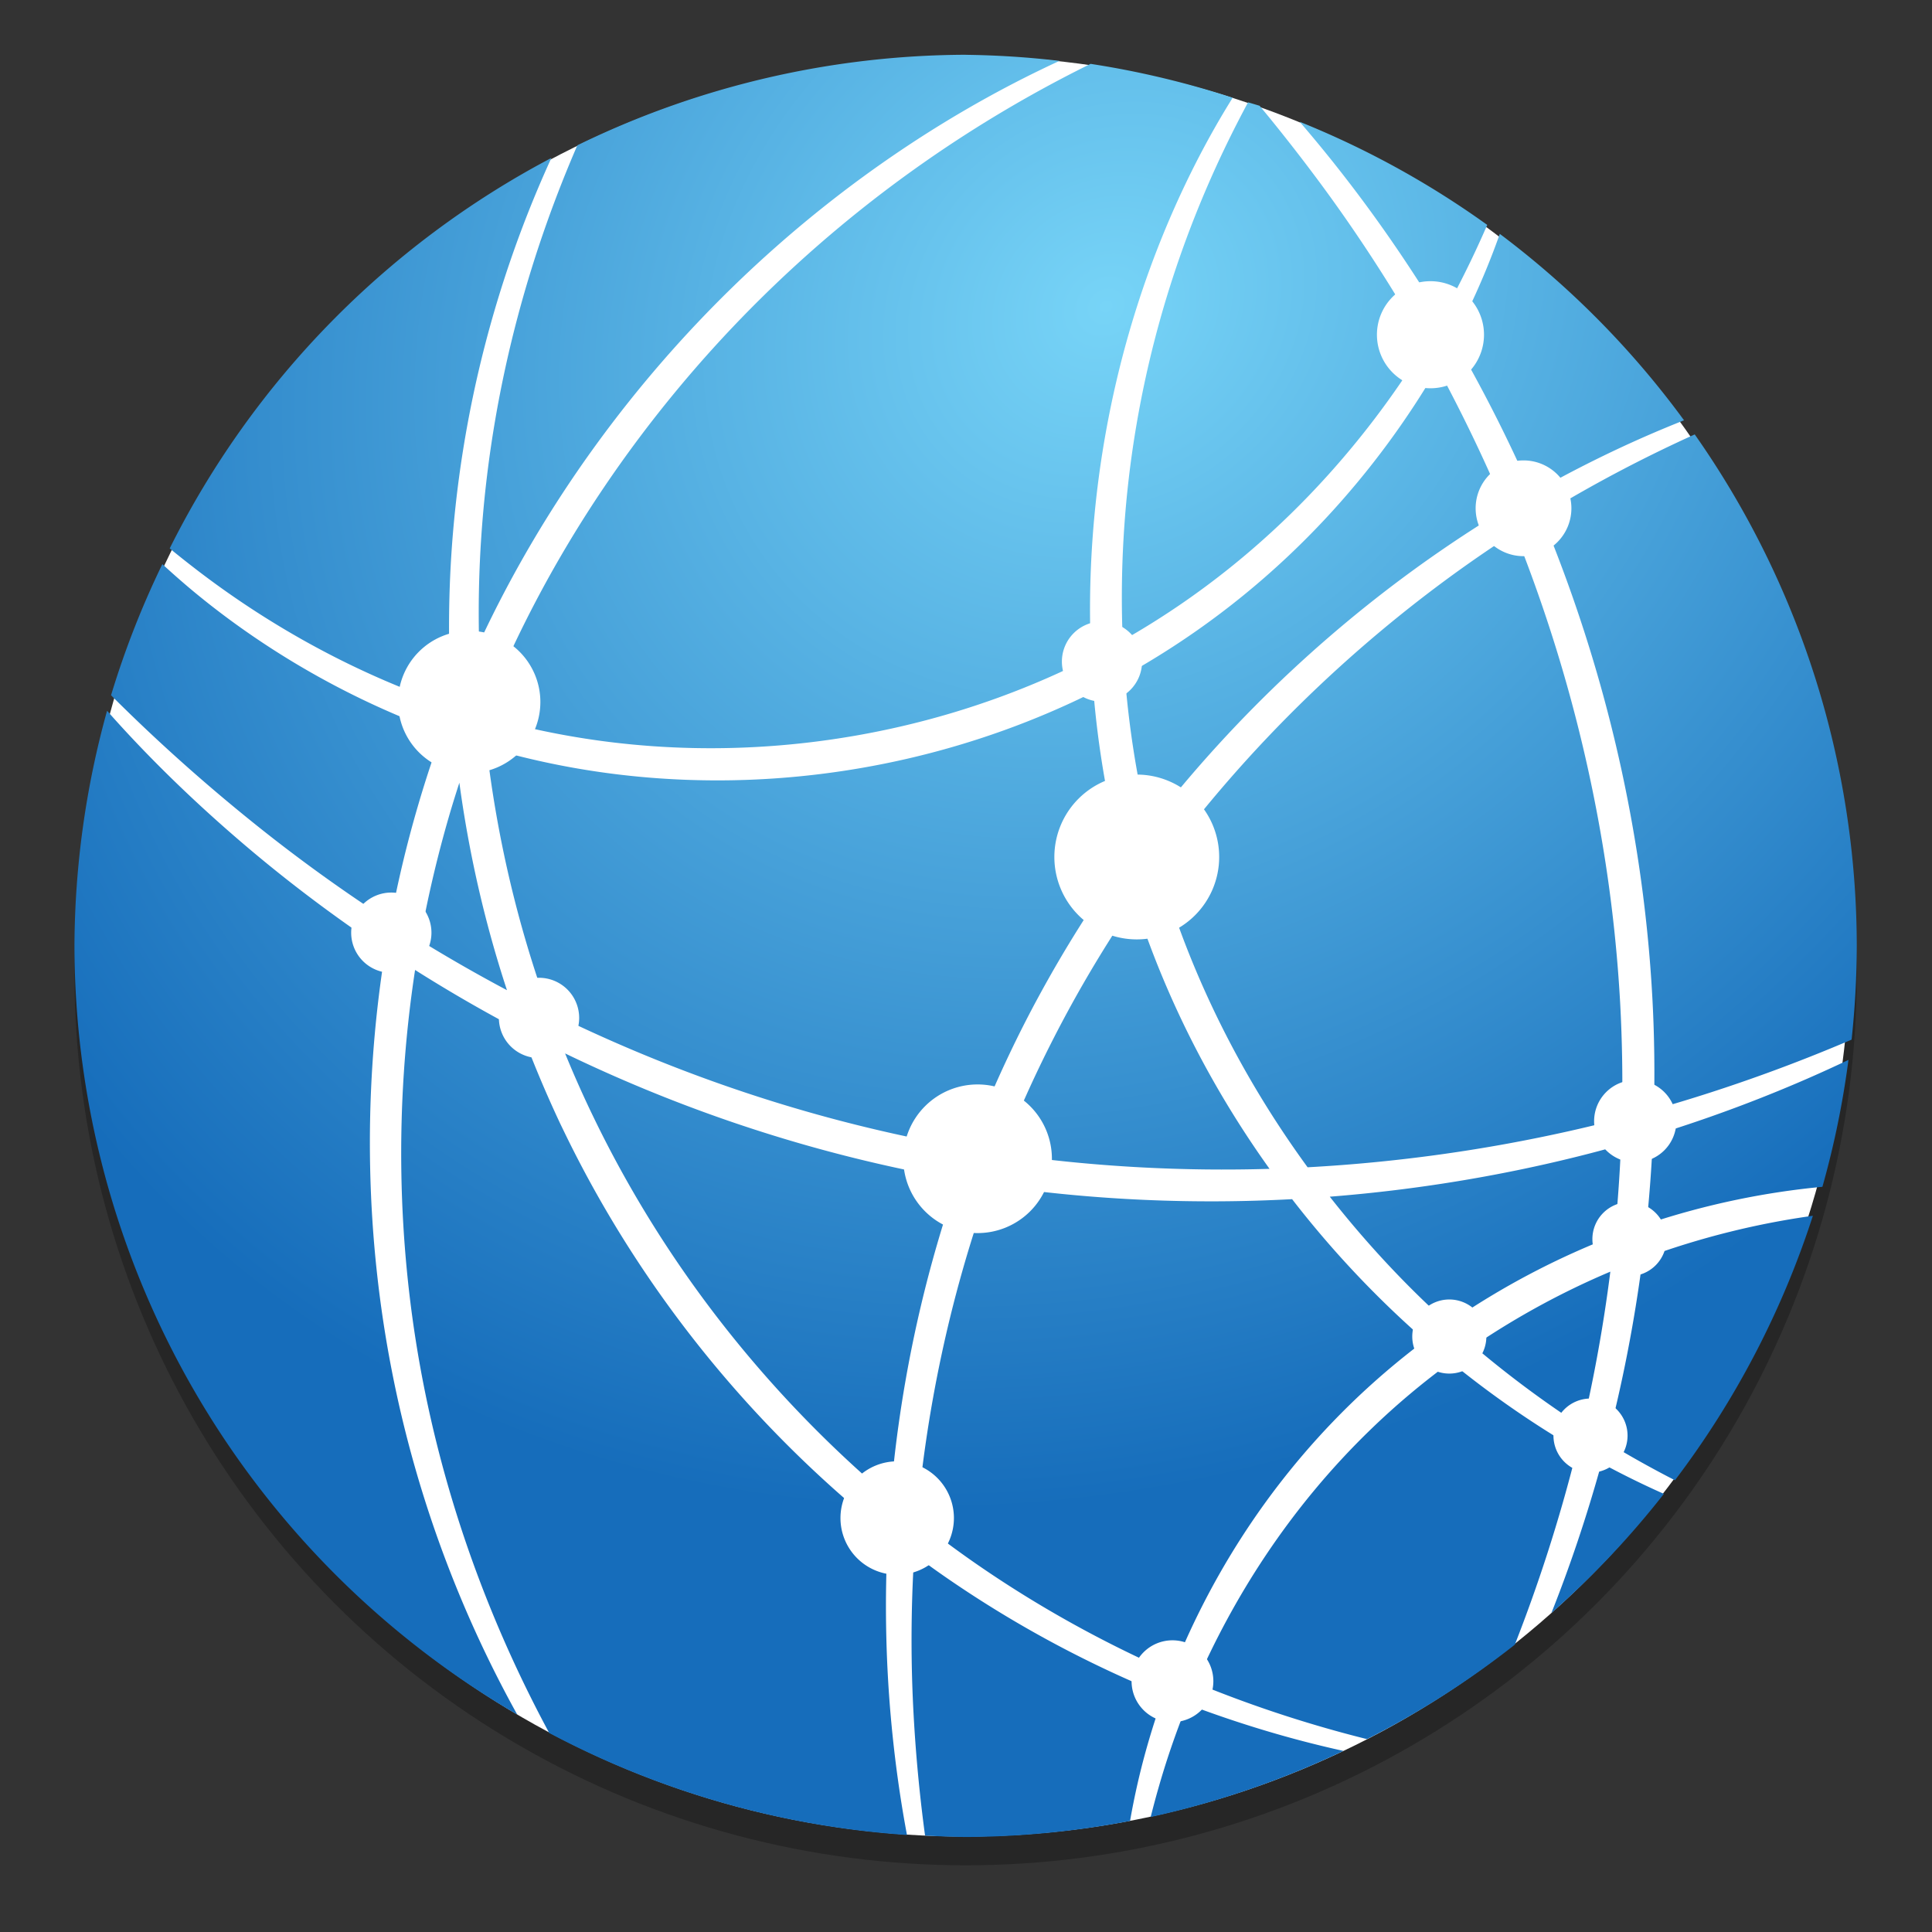 <?xml version="1.0" encoding="UTF-8" standalone="no"?>
<!-- Created with Inkscape (http://www.inkscape.org/) -->

<svg
   xmlns:osb="http://www.openswatchbook.org/uri/2009/osb"
   xmlns:dc="http://purl.org/dc/elements/1.1/"
   xmlns:cc="http://creativecommons.org/ns#"
   xmlns:rdf="http://www.w3.org/1999/02/22-rdf-syntax-ns#"
   xmlns:svg="http://www.w3.org/2000/svg"
   xmlns="http://www.w3.org/2000/svg"
   xmlns:xlink="http://www.w3.org/1999/xlink"
   xmlns:sodipodi="http://sodipodi.sourceforge.net/DTD/sodipodi-0.dtd"
   xmlns:inkscape="http://www.inkscape.org/namespaces/inkscape"
   width="128"
   height="128"
   viewBox="0 0 33.867 33.867"
   version="1.1"
   id="svg4942"
   inkscape:version="0.92.2 5c3e80d, 2017-08-06"
   sodipodi:docname="application-network.svg"
   inkscape:export-filename="C:\Users\Balasakthi\Desktop\Network.png"
   inkscape:export-xdpi="96"
   inkscape:export-ydpi="96">
  <rect x="0" y="0" width="33.867" height="33.867" fill="#333333" stroke="none"/>
  <defs
     id="defs4936">
    <linearGradient
       id="linearGradient6088"
       osb:paint="solid">
      <stop
         style="stop-color:#51b3e3;stop-opacity:1;"
         offset="0"
         id="stop6086" />
    </linearGradient>
    <linearGradient
       id="linearGradient6987"
       osb:paint="solid">
      <stop
         style="stop-color:#77d2fb;stop-opacity:1;"
         offset="0"
         id="stop6985" />
    </linearGradient>
    <radialGradient
       inkscape:collect="always"
       xlink:href="#linearGradient1476"
       id="radialGradient1649"
       cx="14.19"
       cy="272.736"
       fx="14.19"
       fy="272.736"
       r="16.669"
       gradientTransform="matrix(-1.081,0.882,-0.766,-0.939,243.696,512.004)"
       gradientUnits="userSpaceOnUse" />
    <linearGradient
       inkscape:collect="always"
       id="linearGradient1476">
      <stop
         style="stop-color:#77d4f7;stop-opacity:1"
         offset="0"
         id="stop1472" />
      <stop
         style="stop-color:#166dbb;stop-opacity:1"
         offset="1"
         id="stop1474" />
    </linearGradient>
  </defs>
  <sodipodi:namedview
     id="base"
     pagecolor="#ffffff"
     bordercolor="#666666"
     borderopacity="1.0"
     inkscape:pageopacity="0.0"
     inkscape:pageshadow="2"
     inkscape:zoom="0.8111382"
     inkscape:cx="-11.362876"
     inkscape:cy="28.428651"
     inkscape:document-units="mm"
     inkscape:current-layer="layer1"
     showgrid="false"
     units="px"
     width="128px"
     inkscape:window-width="1600"
     inkscape:window-height="803"
     inkscape:window-x="0"
     inkscape:window-y="0"
     inkscape:window-maximized="1"
     showguides="false"
     inkscape:lockguides="true" />
  <g
     inkscape:label="Layer 1"
     inkscape:groupmode="layer"
     id="layer1"
     transform="translate(0,-263.133)">
    <g
       id="g1469"
       transform="matrix(0.984,0,0,0.984,0.265,4.376)">
      <circle
         r="15.875"
         cy="280.319"
         cx="16.933"
         id="path838"
         style="opacity:0.25;fill:#000000;fill-opacity:1;stroke:none;stroke-width:0.057;stroke-miterlimit:4;stroke-dasharray:none;stroke-opacity:1" />
      <ellipse
         ry="15.858"
         rx="15.774"
         cy="279.823"
         cx="16.915"
         id="path1055"
         style="opacity:1;fill:#ffffff;fill-opacity:1;stroke:none;stroke-width:0.234;stroke-linecap:round;stroke-linejoin:round;stroke-miterlimit:4;stroke-dasharray:none;stroke-opacity:1" />
      <path
         inkscape:connector-curvature="0"
         id="circle4881"
         d="m 16.933,263.94 a 15.875,15.875 0 0 0 -6.917,1.613 c -0.732,1.69 -1.515,4.072 -1.711,6.967 -0.042,0.616 -0.056,1.252 -0.039,1.902 1.194,-2.569 2.824,-4.696 4.51,-6.338 2.108,-2.053 4.239,-3.302 5.829,-4.035 a 15.875,15.875 0 0 0 -1.672,-0.108 z m 2.226,0.162 c -0.085,0.042 -0.172,0.086 -0.261,0.131 -1.548,0.789 -3.672,2.091 -5.771,4.205 -1.842,1.856 -3.616,4.305 -4.787,7.28 2.63e-5,2.3e-4 1.035e-4,4.9e-4 1.277e-4,9.6e-4 0.524,0.152 1.075,0.281 1.653,0.377 1.787,0.299 3.762,0.276 5.773,-0.187 1.222,-0.281 2.364,-0.705 3.403,-1.235 -0.068,-1.418 0.039,-2.77 0.26,-4.001 0.446,-2.487 1.332,-4.405 2.077,-5.665 0.063,-0.106 0.124,-0.206 0.184,-0.302 a 15.875,15.875 0 0 0 -2.532,-0.604 z m 2.805,0.686 c -0.063,0.117 -0.126,0.237 -0.192,0.366 -0.656,1.282 -1.45,3.179 -1.833,5.606 -0.177,1.12 -0.261,2.34 -0.207,3.613 0.047,-0.027 0.094,-0.053 0.141,-0.08 2.53,-1.472 4.203,-3.483 5.245,-5.181 -0.616,-1.091 -1.26,-2.065 -1.889,-2.913 -0.368,-0.496 -0.723,-0.945 -1.059,-1.35 a 15.875,15.875 0 0 0 -0.204,-0.061 z m 0.92,0.346 c 0.219,0.255 0.443,0.525 0.671,0.814 0.616,0.78 1.245,1.674 1.85,2.675 0.057,-0.101 0.113,-0.201 0.165,-0.298 0.268,-0.501 0.482,-0.955 0.655,-1.354 a 15.875,15.875 0 0 0 -3.341,-1.837 z m -13.329,0.643 a 15.875,15.875 0 0 0 -6.801,6.957 c 0.164,0.135 0.341,0.275 0.531,0.42 1.063,0.81 2.579,1.751 4.493,2.39 -0.072,-1.057 -0.061,-2.084 0.02,-3.062 0.231,-2.762 0.995,-5.044 1.756,-6.705 z m 16.894,1.353 c -0.141,0.401 -0.324,0.856 -0.563,1.355 -0.08,0.167 -0.166,0.338 -0.259,0.514 0.492,0.847 0.965,1.767 1.396,2.756 1,-0.57 1.923,-0.993 2.708,-1.303 a 15.875,15.875 0 0 0 -3.282,-3.321 z m -1.109,2.386 c -1.012,1.739 -2.664,3.759 -5.183,5.261 -0.127,0.076 -0.257,0.15 -0.388,0.222 0.069,0.884 0.206,1.79 0.427,2.704 1.601,-2.077 3.425,-3.702 5.17,-4.907 0.401,-0.277 0.796,-0.531 1.181,-0.763 -0.375,-0.894 -0.783,-1.734 -1.207,-2.517 z m 4.582,1.187 c -0.784,0.355 -1.717,0.825 -2.731,1.447 0.76,1.823 1.377,3.872 1.721,6.127 0.13,0.851 0.215,1.694 0.258,2.525 0.034,0.658 0.04,1.302 0.025,1.93 1.399,-0.396 2.584,-0.847 3.521,-1.247 a 15.875,15.875 0 0 0 0.092,-1.668 15.875,15.875 0 0 0 -2.886,-9.113 z m -3.205,1.745 c -0.352,0.227 -0.711,0.471 -1.077,0.736 -1.78,1.291 -3.645,3.02 -5.257,5.226 0.038,0.132 0.078,0.265 0.12,0.397 0.011,0.035 0.022,0.071 0.034,0.106 0.595,1.839 1.479,3.462 2.488,4.846 1.671,-0.091 3.232,-0.325 4.644,-0.641 0.328,-0.073 0.646,-0.151 0.956,-0.232 0.015,-0.668 0.006,-1.353 -0.032,-2.054 -0.045,-0.812 -0.129,-1.635 -0.256,-2.467 -0.331,-2.167 -0.909,-4.145 -1.618,-5.917 z m -24.094,0.566 a 15.875,15.875 0 0 0 -0.914,2.336 c 0.642,0.642 1.521,1.464 2.65,2.364 0.688,0.548 1.464,1.114 2.325,1.669 0.126,-0.677 0.287,-1.36 0.487,-2.045 0.077,-0.265 0.159,-0.527 0.246,-0.786 0.06,-0.18 0.123,-0.357 0.187,-0.534 -1.962,-0.702 -3.487,-1.722 -4.528,-2.603 -0.162,-0.138 -0.312,-0.271 -0.453,-0.401 z m 16.587,2.279 c -1.018,0.508 -2.129,0.914 -3.313,1.187 -2.091,0.482 -4.145,0.49 -5.997,0.154 -0.524,-0.095 -1.024,-0.216 -1.502,-0.357 0.178,1.536 0.535,3.125 1.114,4.711 1.922,0.95 4.132,1.768 6.611,2.273 0.193,0.039 0.386,0.076 0.581,0.112 0.098,0.018 0.195,0.034 0.292,0.051 0.279,-0.736 0.604,-1.478 0.982,-2.221 0.084,-0.164 0.169,-0.327 0.258,-0.49 0.463,-0.853 0.968,-1.651 1.502,-2.395 -0.276,-1.023 -0.446,-2.037 -0.528,-3.024 z m -17.572,0.334 a 15.875,15.875 0 0 0 -0.581,4.188 15.875,15.875 0 0 0 7.888,13.694 c -0.859,-1.548 -1.75,-3.624 -2.241,-6.161 -0.436,-2.249 -0.538,-4.795 -0.11,-7.447 -0.935,-0.621 -1.768,-1.257 -2.493,-1.874 -1.061,-0.902 -1.871,-1.73 -2.462,-2.4 z m 6.276,1.281 c -0.063,0.196 -0.125,0.393 -0.183,0.593 -0.216,0.743 -0.388,1.483 -0.518,2.216 0.491,0.302 1.007,0.599 1.549,0.887 -0.409,-1.243 -0.684,-2.484 -0.848,-3.696 z m 12.032,2.119 c -0.422,0.619 -0.824,1.273 -1.198,1.963 -0.086,0.159 -0.17,0.318 -0.251,0.477 -0.35,0.684 -0.655,1.368 -0.92,2.047 1.654,0.242 3.254,0.318 4.77,0.273 -0.965,-1.348 -1.805,-2.918 -2.379,-4.691 -0.007,-0.023 -0.015,-0.046 -0.022,-0.069 z m -12.821,1.218 c -0.38,2.489 -0.297,4.881 0.081,7.01 0.49,2.753 1.447,4.982 2.309,6.582 a 15.875,15.875 0 0 0 6.373,1.817 c -0.116,-0.617 -0.219,-1.322 -0.289,-2.114 -0.086,-0.977 -0.115,-2.068 -0.05,-3.239 -2.199,-1.738 -4.277,-4.116 -5.745,-7.127 -0.031,-0.064 -0.062,-0.128 -0.093,-0.192 C 9.454,282.435 9.224,281.886 9.02,281.336 8.351,280.986 7.72,280.62 7.127,280.245 Z m 2.672,1.484 c 0.137,0.335 0.284,0.669 0.442,1.002 0.03,0.063 0.06,0.125 0.09,0.187 1.36,2.793 3.25,5.04 5.264,6.737 0.146,-1.767 0.508,-3.694 1.199,-5.674 -0.065,-0.011 -0.129,-0.022 -0.194,-0.034 -0.199,-0.036 -0.397,-0.074 -0.594,-0.114 -2.311,-0.473 -4.385,-1.222 -6.208,-2.103 z m 22.863,0.117 c -0.93,0.443 -2.099,0.926 -3.482,1.349 -0.023,0.538 -0.062,1.064 -0.115,1.577 1.083,-0.363 2.144,-0.572 3.133,-0.665 a 15.875,15.875 0 0 0 0.464,-2.261 z m -4.052,1.516 c -0.27,0.076 -0.547,0.15 -0.832,0.22 -1.326,0.327 -2.79,0.578 -4.356,0.701 0.428,0.545 0.874,1.05 1.326,1.511 0.261,0.266 0.522,0.515 0.783,0.751 0.974,-0.675 1.974,-1.188 2.963,-1.568 0.054,-0.525 0.093,-1.063 0.116,-1.614 z m -11.24,0.712 c -0.753,2.086 -1.143,4.118 -1.305,5.964 0.342,0.271 0.688,0.528 1.033,0.768 1.206,0.837 2.401,1.472 3.515,1.959 0.608,-1.536 1.596,-3.239 3.153,-4.764 0.417,-0.408 0.869,-0.796 1.354,-1.159 -0.246,-0.215 -0.492,-0.441 -0.738,-0.682 -0.56,-0.548 -1.11,-1.159 -1.631,-1.833 -1.697,0.091 -3.504,0.028 -5.382,-0.253 z m 14.658,0.549 c -0.964,0.134 -1.99,0.378 -3.033,0.766 -0.149,1.164 -0.369,2.256 -0.633,3.269 0.43,0.262 0.836,0.485 1.202,0.673 0.003,9.6e-4 0.004,0.002 0.007,0.004 a 15.875,15.875 0 0 0 2.457,-4.711 z m -3.607,0.995 c -0.814,0.344 -1.633,0.781 -2.436,1.325 0.669,0.568 1.326,1.044 1.939,1.441 0.202,-0.868 0.373,-1.792 0.496,-2.766 z m -2.842,1.61 c -0.507,0.37 -0.978,0.767 -1.411,1.185 -1.502,1.448 -2.487,3.067 -3.127,4.533 1.114,0.459 2.133,0.77 2.98,0.984 0.022,0.006 0.042,0.01 0.064,0.016 a 15.875,15.875 0 0 0 2.633,-1.682 c 0.004,-0.01 0.008,-0.02 0.012,-0.03 0.391,-1.001 0.776,-2.158 1.097,-3.448 -0.706,-0.41 -1.469,-0.922 -2.248,-1.558 z m 2.684,1.802 c -0.268,0.972 -0.574,1.867 -0.893,2.67 a 15.875,15.875 0 0 0 2.004,-2.123 c -0.342,-0.152 -0.715,-0.333 -1.111,-0.547 z m -12.244,1.629 c -0.064,1.023 -0.059,1.981 -0.011,2.851 0.044,0.803 0.119,1.524 0.204,2.154 a 15.875,15.875 0 0 0 0.722,0.026 15.875,15.875 0 0 0 2.93,-0.286 c 0.037,-0.213 0.082,-0.438 0.136,-0.675 0.111,-0.485 0.263,-1.015 0.464,-1.572 -1.154,-0.468 -2.394,-1.094 -3.65,-1.936 -0.266,-0.178 -0.531,-0.366 -0.796,-0.563 z m 4.865,2.664 c -0.214,0.53 -0.384,1.036 -0.516,1.501 -0.051,0.177 -0.095,0.346 -0.137,0.51 a 15.875,15.875 0 0 0 3.434,-1.178 c -0.81,-0.178 -1.755,-0.443 -2.781,-0.833 z"
         style="opacity:1;fill:url(#radialGradient1649);fill-opacity:1;stroke:none;stroke-width:0.242;stroke-linecap:round;stroke-linejoin:round;stroke-miterlimit:4;stroke-dasharray:none;stroke-opacity:1" />
      <g
         transform="matrix(0.22,0,0,0.22,-41.211,228.664)"
         id="g4742">
        <path
           style="opacity:1;fill:#ffffff;fill-opacity:1;stroke:none;stroke-width:1.948;stroke-linecap:round;stroke-linejoin:round;stroke-miterlimit:4;stroke-dasharray:none;stroke-dashoffset:0;stroke-opacity:1"
           d="m 229.855,212.756 a 5.761,5.761 0 0 1 -5.761,5.761 5.761,5.761 0 0 1 -5.761,-5.761 5.761,5.761 0 0 1 5.761,-5.761 5.761,5.761 0 0 1 5.761,5.761 z"
           id="path4807"
           inkscape:connector-curvature="0" />
        <path
           style="opacity:1;fill:#ffffff;fill-opacity:1;stroke:none;stroke-width:2.247;stroke-linecap:round;stroke-linejoin:round;stroke-miterlimit:4;stroke-dasharray:none;stroke-dashoffset:0;stroke-opacity:1"
           d="m 232.997,238.337 a 3.25,3.25 0 0 1 -3.25,3.25 3.25,3.25 0 0 1 -3.25,-3.25 3.25,3.25 0 0 1 3.25,-3.25 3.25,3.25 0 0 1 3.25,3.25 z"
           id="path4809"
           inkscape:connector-curvature="0" />
        <path
           style="opacity:1;fill:#ffffff;fill-opacity:1;stroke:none;stroke-width:2.247;stroke-linecap:round;stroke-linejoin:round;stroke-miterlimit:4;stroke-dasharray:none;stroke-dashoffset:0;stroke-opacity:1"
           d="m 221.035,231.436 a 3.25,3.25 0 0 1 -3.25,3.25 3.25,3.25 0 0 1 -3.25,-3.25 3.25,3.25 0 0 1 3.25,-3.25 3.25,3.25 0 0 1 3.25,3.25 z"
           id="circle4811"
           inkscape:connector-curvature="0" />
        <path
           style="opacity:1;fill:#ffffff;fill-opacity:1;stroke:none;stroke-width:1.742;stroke-linecap:round;stroke-linejoin:round;stroke-miterlimit:4;stroke-dasharray:none;stroke-dashoffset:0;stroke-opacity:1"
           d="m 263.342,278.835 a 4.593,4.593 0 0 1 -4.593,4.593 4.593,4.593 0 0 1 -4.593,-4.593 4.593,4.593 0 0 1 4.593,-4.593 4.593,4.593 0 0 1 4.593,4.593 z"
           id="path4813"
           inkscape:connector-curvature="0" />
        <path
           style="opacity:1;fill:#ffffff;fill-opacity:1;stroke:none;stroke-width:1.742;stroke-linecap:round;stroke-linejoin:round;stroke-miterlimit:4;stroke-dasharray:none;stroke-dashoffset:0;stroke-opacity:1"
           d="m 271.277,249.742 a 6.018,6.018 0 0 1 -6.018,6.018 6.018,6.018 0 0 1 -6.018,-6.018 6.018,6.018 0 0 1 6.018,-6.018 6.018,6.018 0 0 1 6.018,6.018 z"
           id="path4815"
           inkscape:connector-curvature="0" />
        <path
           style="opacity:1;fill:#ffffff;fill-opacity:1;stroke:none;stroke-width:2.097;stroke-linecap:round;stroke-linejoin:round;stroke-miterlimit:4;stroke-dasharray:none;stroke-dashoffset:0;stroke-opacity:1"
           d="m 284.822,225.306 a 6.673,6.673 0 0 1 -6.673,6.673 6.673,6.673 0 0 1 -6.673,-6.673 6.673,6.673 0 0 1 6.673,-6.673 6.673,6.673 0 0 1 6.673,6.673 z"
           id="path4817"
           inkscape:connector-curvature="0" />
        <path
           style="opacity:1;fill:#ffffff;fill-opacity:1;stroke:none;stroke-width:2.381;stroke-linecap:round;stroke-linejoin:round;stroke-miterlimit:4;stroke-dasharray:none;stroke-dashoffset:0;stroke-opacity:1"
           d="m 278.578,209.482 a 3.246,3.246 0 0 1 -3.246,3.246 3.246,3.246 0 0 1 -3.246,-3.246 3.246,3.246 0 0 1 3.246,-3.246 3.246,3.246 0 0 1 3.246,3.246 z"
           id="path4819"
           inkscape:connector-curvature="0" />
        <path
           style="opacity:1;fill:#ffffff;fill-opacity:1;stroke:none;stroke-width:2.385;stroke-linecap:round;stroke-linejoin:round;stroke-miterlimit:4;stroke-dasharray:none;stroke-dashoffset:0;stroke-opacity:1"
           d="m 306.266,183.016 a 4.335,4.335 0 0 1 -4.335,4.335 4.335,4.335 0 0 1 -4.335,-4.335 4.335,4.335 0 0 1 4.335,-4.335 4.335,4.335 0 0 1 4.335,4.335 z"
           id="path4821"
           inkscape:connector-curvature="0" />
        <path
           style="opacity:1;fill:#ffffff;fill-opacity:1;stroke:none;stroke-width:1.827;stroke-linecap:round;stroke-linejoin:round;stroke-miterlimit:4;stroke-dasharray:none;stroke-dashoffset:0;stroke-opacity:1"
           d="m 313.343,197.07 a 3.877,3.877 0 0 1 -3.877,3.877 3.877,3.877 0 0 1 -3.877,-3.877 3.877,3.877 0 0 1 3.877,-3.877 3.877,3.877 0 0 1 3.877,3.877 z"
           id="path4823"
           inkscape:connector-curvature="0" />
        <path
           style="opacity:1;fill:#ffffff;fill-opacity:1;stroke:none;stroke-width:2.29;stroke-linecap:round;stroke-linejoin:round;stroke-miterlimit:4;stroke-dasharray:none;stroke-dashoffset:0;stroke-opacity:1"
           d="m 284.35,292.046 a 3.311,3.311 0 0 1 -3.311,3.311 3.311,3.311 0 0 1 -3.311,-3.311 3.311,3.311 0 0 1 3.311,-3.311 3.311,3.311 0 0 1 3.311,3.311 z"
           id="path4825"
           inkscape:connector-curvature="0" />
        <path
           style="opacity:1;fill:#ffffff;fill-opacity:1;stroke:none;stroke-width:2.074;stroke-linecap:round;stroke-linejoin:round;stroke-miterlimit:4;stroke-dasharray:none;stroke-dashoffset:0;stroke-opacity:1"
           d="m 306.457,264.137 a 3,3 0 0 1 -3,3 3,3 0 0 1 -3,-3 3,3 0 0 1 3,-3 3,3 0 0 1 3,3 z"
           id="circle4827"
           inkscape:connector-curvature="0" />
        <path
           style="opacity:1;fill:#ffffff;fill-opacity:1;stroke:none;stroke-width:2.074;stroke-linecap:round;stroke-linejoin:round;stroke-miterlimit:4;stroke-dasharray:none;stroke-dashoffset:0;stroke-opacity:1"
           d="m 321.043,256.248 a 3,3 0 0 1 -3,3 3,3 0 0 1 -3,-3 3,3 0 0 1 3,-3 3,3 0 0 1 3,3 z"
           id="circle4829"
           inkscape:connector-curvature="0" />
        <path
           style="opacity:1;fill:#ffffff;fill-opacity:1;stroke:none;stroke-width:2.074;stroke-linecap:round;stroke-linejoin:round;stroke-miterlimit:4;stroke-dasharray:none;stroke-dashoffset:0;stroke-opacity:1"
           d="m 317.89,272.158 a 3,3 0 0 1 -3,3 3,3 0 0 1 -3,-3 3,3 0 0 1 3,-3 3,3 0 0 1 3,3 z"
           id="circle4831"
           inkscape:connector-curvature="0" />
        <path
           style="opacity:1;fill:#ffffff;fill-opacity:1;stroke:none;stroke-width:1.047;stroke-linecap:round;stroke-linejoin:round;stroke-miterlimit:4;stroke-dasharray:none;stroke-dashoffset:0;stroke-opacity:1"
           d="m 321.844,246.701 a 3.331,3.331 0 0 1 -3.331,3.331 3.331,3.331 0 0 1 -3.331,-3.331 3.331,3.331 0 0 1 3.331,-3.331 3.331,3.331 0 0 1 3.331,3.331 z"
           id="circle4833"
           inkscape:connector-curvature="0" />
      </g>
    </g>
    <g
       transform="matrix(0.531,0,0,0.532,-333.211,-22.646)"
       id="g2695"
       inkscape:label="Capa 1"
       inkscape:transform-center-x="5.4653607"
       inkscape:transform-center-y="-9.4924686"
       style="stroke-width:4.127">
      <g
         transform="translate(0.42,0.035)"
         inkscape:label="Capa 1"
         id="g2693"
         style="stroke-width:4.127" />
    </g>
    <g
       transform="matrix(0.531,0,0,0.532,-336.087,-22.646)"
       id="g2699"
       inkscape:label="Capa 1"
       inkscape:transform-center-x="5.4653607"
       inkscape:transform-center-y="-9.4924686"
       style="stroke-width:4.127">
      <g
         transform="translate(0.42,0.035)"
         inkscape:label="Capa 1"
         id="g2697"
         style="stroke-width:4.127" />
    </g>
    <g
       style="stroke-width:4.084"
       inkscape:transform-center-y="-9.4924686"
       inkscape:transform-center-x="5.4653607"
       inkscape:label="Capa 1"
       id="layer1-4-3-3"
       transform="matrix(0.536,0,0,0.537,-301.038,-29.31)">
      <g
         style="stroke-width:4.084"
         id="layer1-3-65-9-9"
         inkscape:label="Capa 1"
         transform="translate(0.42,0.035)" />
    </g>
    <g
       style="stroke-width:4.084"
       inkscape:transform-center-y="-9.4924686"
       inkscape:transform-center-x="5.4653607"
       inkscape:label="Capa 1"
       id="layer1-4-0"
       transform="matrix(0.536,0,0,0.537,-303.945,-29.31)">
      <g
         style="stroke-width:4.084"
         id="layer1-3-65-5"
         inkscape:label="Capa 1"
         transform="translate(0.42,0.035)" />
    </g>
    <g
       id="g3940"
       style="font-style:normal;font-variant:normal;font-weight:normal;font-stretch:normal;font-size:6.36px;line-height:125%;font-family:'Lucida Grande';-inkscape-font-specification:'Lucida Grande';letter-spacing:0px;word-spacing:0px;fill:#000000;fill-opacity:1;stroke:none"
       transform="matrix(0.236,0,0,0.236,-90.54,260.979)" />
    <g
       id="g3940-2"
       style="font-style:normal;font-variant:normal;font-weight:normal;font-stretch:normal;font-size:6.36px;line-height:125%;font-family:'Lucida Grande';-inkscape-font-specification:'Lucida Grande';letter-spacing:0px;word-spacing:0px;fill:#000000;fill-opacity:1;stroke:none;stroke-width:0.363"
       transform="matrix(0.649,0,0,0.649,-138.893,250.206)" />
    <g
       style="stroke-width:4.084"
       inkscape:transform-center-y="-9.4924686"
       inkscape:transform-center-x="5.4653607"
       inkscape:label="Capa 1"
       id="layer1-4-3"
       transform="matrix(0.536,0,0,0.537,-329.703,-25.632)">
      <g
         style="stroke-width:4.084"
         id="layer1-3-65-9"
         inkscape:label="Capa 1"
         transform="translate(0.42,0.035)" />
    </g>
    <g
       style="stroke-width:4.084"
       inkscape:transform-center-y="-9.4924686"
       inkscape:transform-center-x="5.4653607"
       inkscape:label="Capa 1"
       id="layer1-4"
       transform="matrix(0.536,0,0,0.537,-329.703,-25.607)">
      <g
         style="stroke-width:4.084"
         id="layer1-3-65"
         inkscape:label="Capa 1"
         transform="translate(0.42,0.035)" />
    </g>
    <circle
       style="fill:url(#c);stroke-width:0.265"
       cx="-126.286"
       cy="270.032"
       r="0"
       id="circle1645" />
    <circle
       style="fill:url(#b);stroke-width:0.265"
       cx="-143.828"
       cy="270.055"
       r="0"
       id="circle1647" />
  </g>
</svg>
